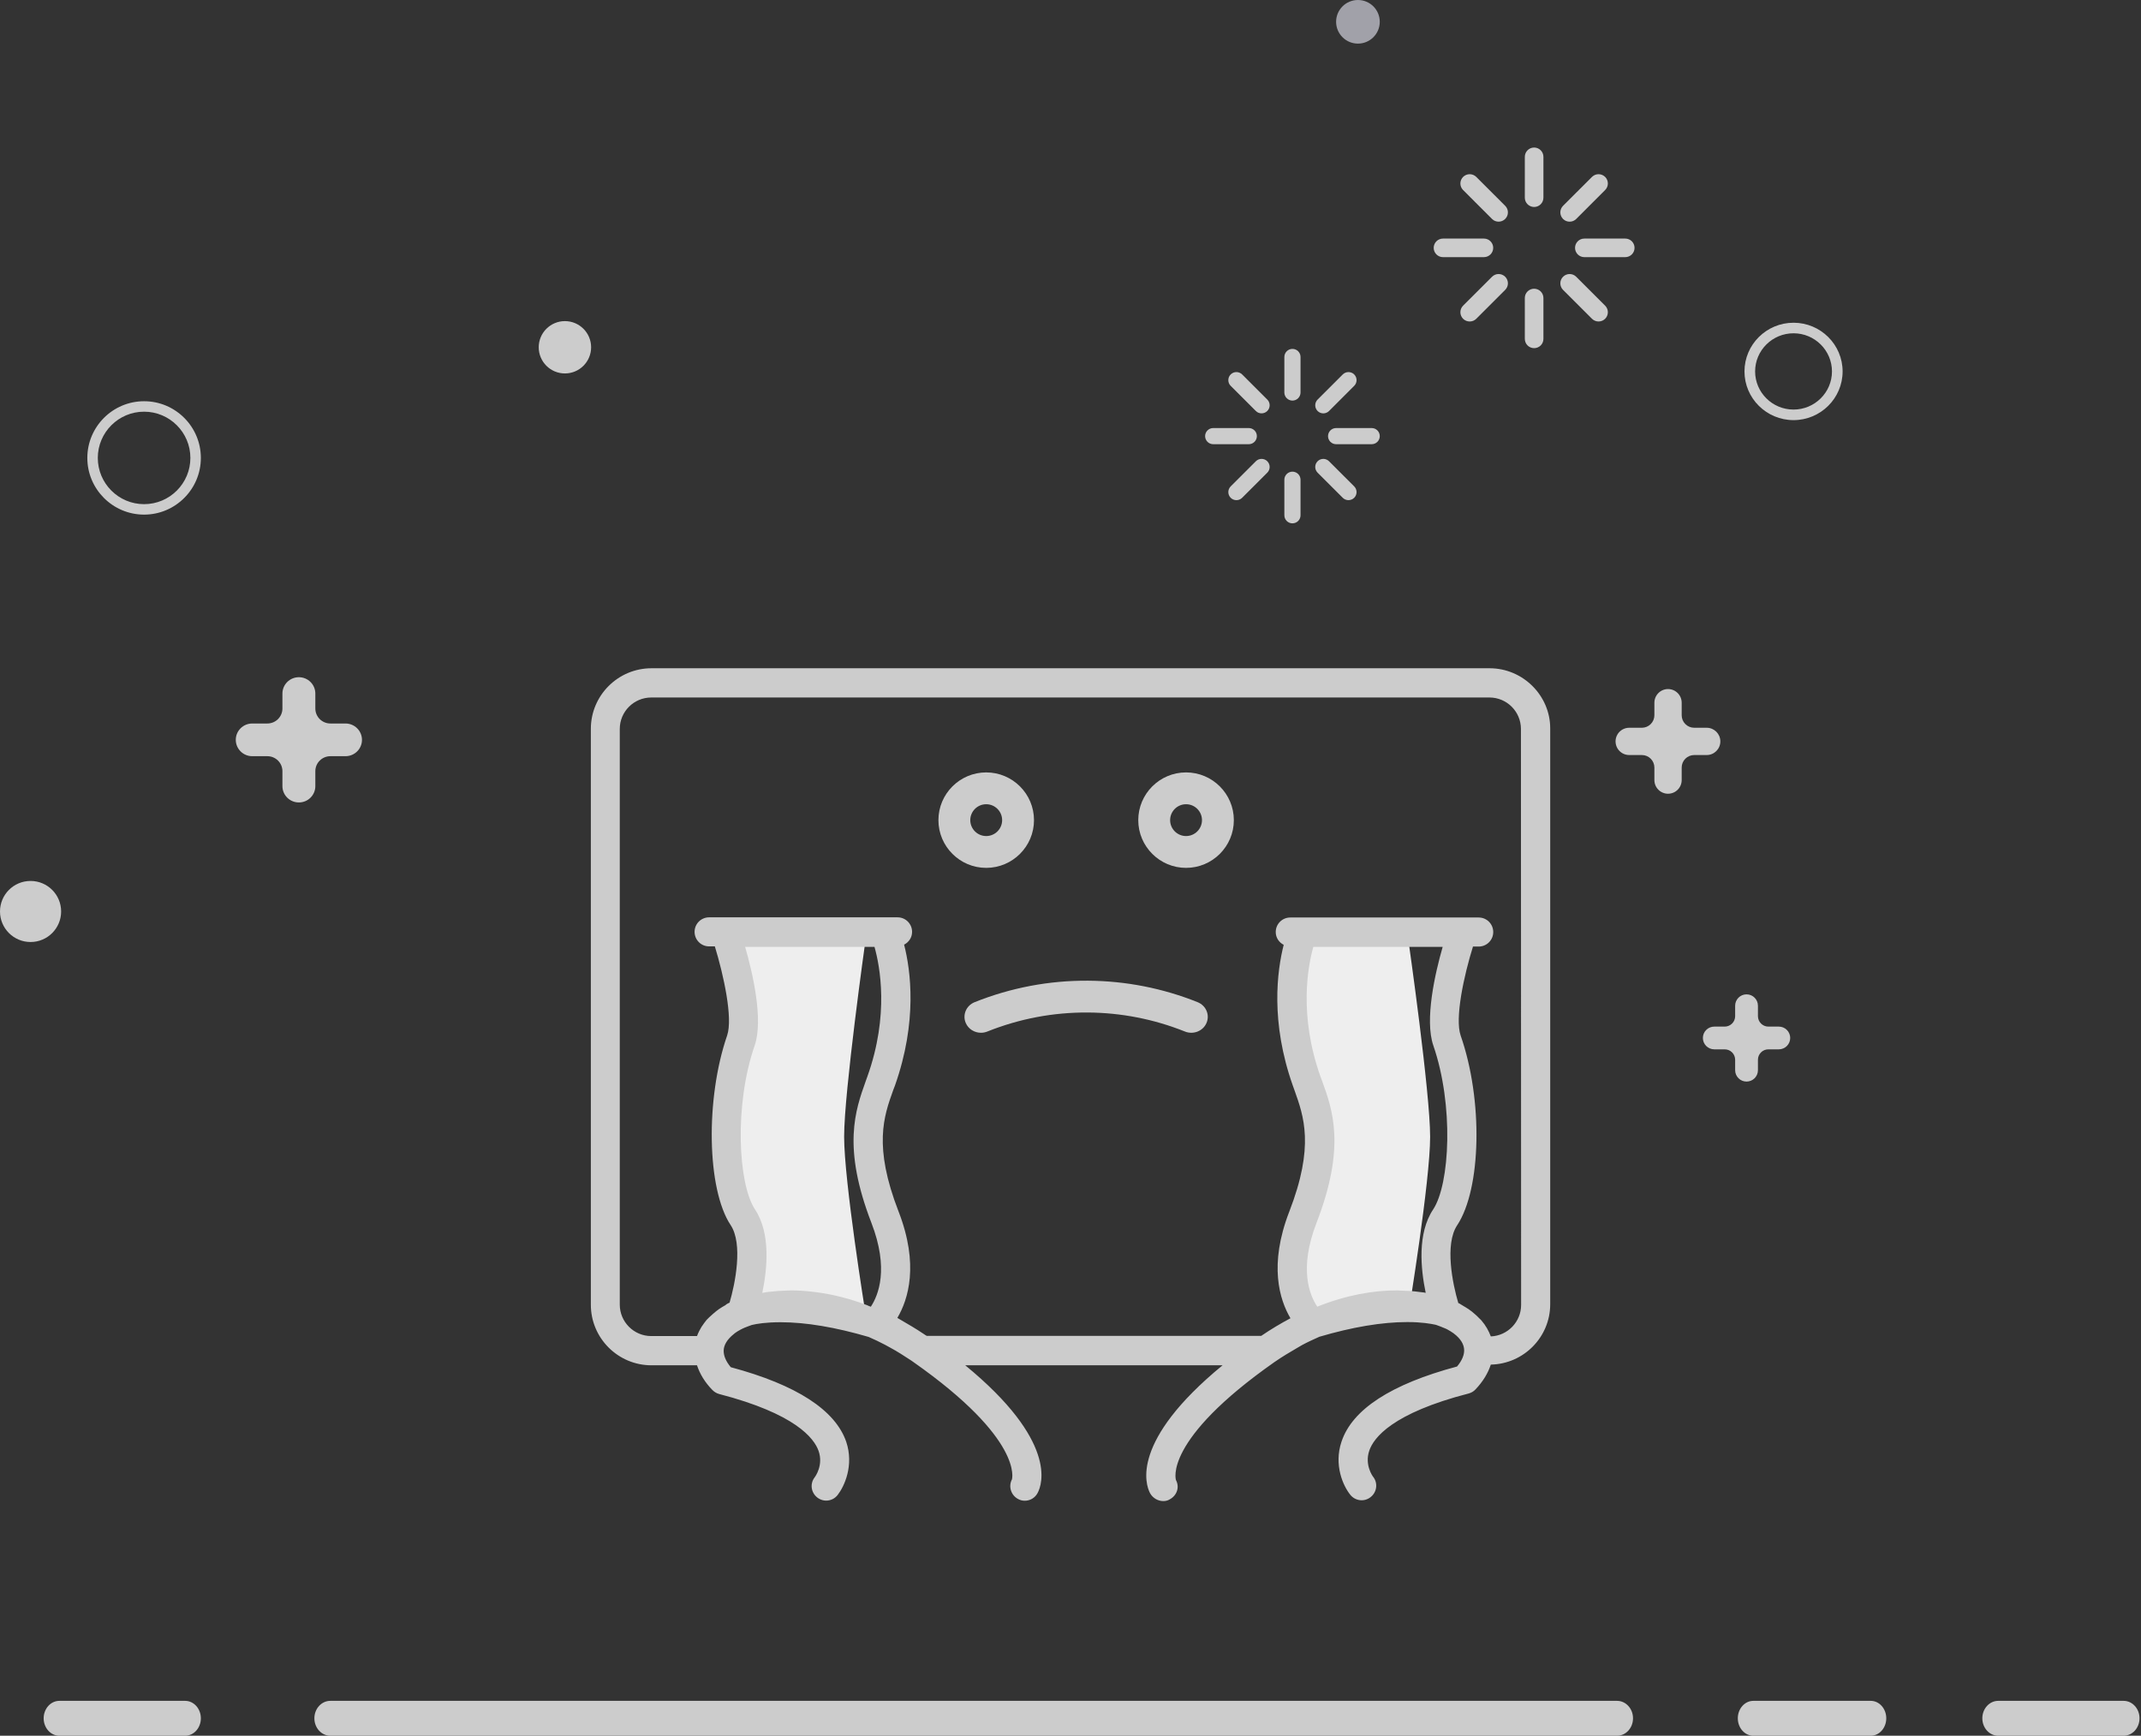 <?xml version="1.0" encoding="UTF-8"?>
<svg width="412px" height="334px" viewBox="0 0 412 334" version="1.1" xmlns="http://www.w3.org/2000/svg" xmlns:xlink="http://www.w3.org/1999/xlink">
    <rect x="0" y="0" width="412" height="334" fill="#333333" stroke="none"/>
    <title>no-results-darker 2</title>
    <g id="Page-1" stroke="none" stroke-width="1" fill="none" fill-rule="evenodd">
        <g id="no-results-darker-2" transform="translate(0, -0)" fill-rule="nonzero">
            <g id="no-results-darker">
                <g id="Group">
                    <path d="M166.504,252.457 L143.711,252.457 C143.711,252.457 144.91,250.993 144.91,242.372 C144.91,232.721 139.479,231.855 139.479,219.241 C139.479,209.323 143.211,205.03 143.211,196.31 C143.211,188.722 140.145,181.266 140.145,181.266 L166.504,181.266 C166.504,181.266 162.439,210.155 162.439,218.709 C162.439,227.296 166.504,252.457 166.504,252.457 L166.504,252.457 Z M271.073,252.457 L252.711,253.023 C252.711,253.023 248.746,253.356 248.746,244.769 C248.746,235.117 254.078,231.855 254.078,219.275 C254.078,209.356 248.513,203.932 248.513,195.212 C248.513,187.623 250.445,181.3 250.445,181.3 L271.073,181.3 C271.073,181.3 275.205,210.189 275.205,218.742 C275.205,227.296 271.073,252.457 271.073,252.457 Z" id="Shape" fill="#EEEEEE"></path>
                    <path d="M286.649,128.59 L125.364,128.59 C118.932,128.59 113.7,133.815 113.7,140.239 L113.7,251.068 C113.7,257.492 118.932,262.717 125.364,262.717 L134.128,262.717 C134.661,264.348 135.627,265.979 137.093,267.477 C137.46,267.843 137.893,268.109 138.393,268.242 C153.022,272.036 156.654,276.729 157.521,279.192 C158.487,281.921 156.887,284.118 156.787,284.251 C155.821,285.482 156.054,287.18 157.254,288.145 C158.487,289.11 160.22,288.91 161.186,287.679 C162.486,286.015 164.352,281.988 162.852,277.461 C160.753,271.337 153.289,266.478 140.626,263.083 C139.593,261.852 139.259,260.787 139.259,259.955 L139.259,259.922 C139.259,258.823 139.959,257.692 141.225,256.693 C141.259,256.66 141.325,256.66 141.325,256.593 C141.692,256.327 142.092,256.061 142.558,255.828 C142.658,255.761 142.758,255.728 142.892,255.661 C143.425,255.395 144.058,255.195 144.658,254.962 C145.624,254.729 147.39,254.43 150.189,254.43 C155.088,254.43 160.786,255.395 167.151,257.259 C168.217,257.725 169.284,258.224 170.35,258.79 C170.683,258.956 171.017,259.156 171.316,259.322 C172.683,260.055 174.016,260.92 175.382,261.819 C175.482,261.918 175.615,261.952 175.715,262.052 C197.109,277.062 194.709,284.65 194.743,284.65 C194.01,286.015 194.543,287.712 195.909,288.444 C196.309,288.677 196.775,288.777 197.209,288.777 C198.208,288.777 199.175,288.245 199.675,287.279 C200.574,285.615 203.473,277.262 185.745,262.717 L235.264,262.717 C217.503,277.295 220.435,285.649 221.301,287.313 C221.835,288.278 222.834,288.844 223.867,288.844 C224.301,288.844 224.734,288.744 225.1,288.511 C226.467,287.779 227.033,286.181 226.3,284.817 C226.267,284.75 223.767,277.162 245.261,262.085 C246.76,261.053 248.26,260.154 249.76,259.289 C250.026,259.123 250.293,258.99 250.559,258.823 C251.659,258.224 252.792,257.725 253.892,257.226 C260.223,255.362 265.921,254.397 270.82,254.397 C273.619,254.397 275.385,254.729 276.318,254.929 C276.918,255.162 277.551,255.362 278.118,255.628 C278.218,255.661 278.318,255.728 278.418,255.761 C278.884,255.994 279.317,256.294 279.717,256.56 L279.751,256.593 C281.05,257.558 281.75,258.69 281.75,259.822 L281.75,259.855 C281.75,260.687 281.417,261.719 280.384,262.95 C267.688,266.345 260.223,271.204 258.157,277.395 C256.624,281.921 258.49,285.948 259.823,287.612 C260.79,288.844 262.556,289.043 263.755,288.078 C264.988,287.113 265.188,285.349 264.222,284.151 C264.189,284.118 262.556,281.921 263.489,279.159 C264.322,276.662 267.921,271.936 282.616,268.142 C283.116,268.009 283.583,267.743 283.916,267.377 C285.382,265.846 286.349,264.215 286.882,262.584 C293.213,262.451 298.312,257.292 298.312,250.969 L298.312,140.139 C298.312,133.849 293.08,128.59 286.649,128.59 Z M143.391,182.208 L168.284,182.208 C169.317,185.902 171.15,195.288 166.918,207.136 L166.618,207.968 C164.585,213.659 162.053,220.715 167.684,235.293 C171.117,244.179 169.017,249.238 167.584,251.435 L167.551,251.435 C167.318,251.335 167.051,251.268 166.818,251.135 C163.485,249.87 160.253,249.072 157.221,248.672 L156.421,248.572 C154.988,248.406 153.622,248.306 152.256,248.306 C151.956,248.306 151.656,248.339 151.356,248.339 C150.256,248.373 149.156,248.439 148.123,248.572 C147.857,248.606 147.59,248.606 147.324,248.672 C147.09,248.705 146.89,248.772 146.691,248.772 C147.657,244.146 148.323,237.29 145.291,232.73 C142.025,227.804 141.259,212.628 145.224,201.178 C146.924,196.219 144.858,187.3 143.391,182.208 L143.391,182.208 Z M253.359,235.259 C258.99,220.682 256.458,213.593 254.392,207.935 L254.092,207.136 C249.893,195.288 251.692,185.902 252.725,182.208 L277.618,182.208 C276.152,187.3 274.119,196.219 275.818,201.178 C279.784,212.661 279.017,227.837 275.785,232.73 C272.719,237.323 273.386,244.146 274.352,248.772 C274.119,248.739 273.919,248.672 273.719,248.672 C273.552,248.639 273.353,248.639 273.153,248.606 C271.986,248.439 270.787,248.373 269.52,248.339 C269.354,248.339 269.187,248.306 269.02,248.306 C264.355,248.273 259.057,249.205 253.492,251.435 C252.026,249.271 249.893,244.179 253.359,235.259 L253.359,235.259 Z M292.713,251.102 C292.713,254.363 290.114,257.026 286.882,257.159 C286.482,256.094 285.915,255.062 285.082,254.097 C284.982,253.964 284.849,253.864 284.682,253.698 L284.549,253.565 C284.149,253.132 283.649,252.733 283.183,252.333 C283.016,252.233 282.85,252.1 282.683,251.967 C282.283,251.701 281.85,251.435 281.383,251.168 C281.217,251.068 281.017,250.935 280.85,250.835 C280.784,250.802 280.717,250.802 280.65,250.736 C280.65,250.736 280.617,250.736 280.617,250.702 C279.551,247.141 277.951,239.42 280.417,235.759 C285.049,228.736 285.416,211.696 281.084,199.281 C279.917,195.92 281.717,187.699 283.449,182.141 L284.549,182.141 C286.082,182.141 287.348,180.91 287.348,179.345 C287.348,177.814 286.115,176.55 284.549,176.55 L248.293,176.55 C246.76,176.55 245.494,177.781 245.494,179.345 C245.494,180.444 246.127,181.342 247.027,181.808 C245.761,186.801 244.428,196.619 248.793,208.933 L249.093,209.765 C250.893,214.824 252.992,220.549 248.093,233.163 C244.128,243.414 246.227,250.103 248.327,253.664 C246.461,254.663 244.594,255.761 242.695,257.059 L178.348,257.059 C178.181,256.959 177.981,256.86 177.815,256.726 C176.282,255.695 174.749,254.796 173.249,253.931 C173.083,253.831 172.883,253.698 172.683,253.598 C174.782,250.037 176.881,243.347 172.916,233.129 C168.017,220.515 170.083,214.791 171.883,209.765 L172.216,208.9 C176.582,196.552 175.249,186.734 173.982,181.775 C174.882,181.309 175.515,180.41 175.515,179.312 C175.515,177.781 174.282,176.516 172.716,176.516 L136.46,176.516 C134.927,176.516 133.661,177.748 133.661,179.312 C133.661,180.843 134.894,182.108 136.46,182.108 L137.56,182.108 C139.259,187.666 141.059,195.887 139.926,199.248 C135.727,211.429 136.027,228.836 140.592,235.725 C143.025,239.353 141.459,247.075 140.392,250.669 C140.326,250.702 140.226,250.736 140.159,250.769 C139.926,250.869 139.759,251.002 139.559,251.168 C139.126,251.401 138.76,251.634 138.36,251.901 L137.827,252.3 C137.36,252.699 136.893,253.065 136.494,253.465 L136.327,253.631 L135.96,253.997 C135.627,254.397 135.361,254.796 135.061,255.229 C135.061,255.262 135.027,255.262 135.027,255.262 C134.661,255.861 134.361,256.46 134.128,257.093 L125.33,257.093 C121.965,257.093 119.265,254.363 119.265,251.035 L119.265,140.272 C119.265,136.911 121.998,134.215 125.33,134.215 L286.615,134.215 C289.981,134.215 292.68,136.944 292.68,140.272 L292.713,251.102 Z" id="Shape" fill="#CCCCCC"></path>
                    <g id="水滴">
                        <line x1="384.827" y1="330.643" x2="408.354" y2="330.643" id="Shape" fill="#FEDEBB"></line>
                        <path d="M408.655,334 L384.526,334 C382.836,334 381.466,332.498 381.466,330.643 C381.466,328.789 382.836,327.286 384.526,327.286 L408.655,327.286 C410.345,327.286 411.714,328.789 411.714,330.643 C411.714,332.498 410.345,334 408.655,334 Z" id="Shape" fill="#CCCCCC"></path>
                        <line x1="337.774" y1="330.643" x2="361.3" y2="330.643" id="Shape" fill="#FEDEBB"></line>
                        <path d="M359.993,334 L337.401,334 C335.751,334 334.413,332.498 334.413,330.643 C334.413,328.789 335.751,327.286 337.401,327.286 L359.993,327.286 C361.643,327.286 362.981,328.789 362.981,330.643 C362.981,332.498 361.643,334 359.993,334 Z" id="Shape" fill="#CCCCCC"></path>
                        <line x1="63.858" y1="330.643" x2="310.886" y2="330.643" id="Shape" fill="#FEDEBB"></line>
                        <path d="M311.175,334 L63.569,334 C61.873,334 60.497,332.498 60.497,330.643 C60.497,328.789 61.873,327.286 63.569,327.286 L311.175,327.286 C312.872,327.286 314.247,328.789 314.247,330.643 C314.247,332.497 312.872,334 311.175,334 L311.175,334 Z" id="Shape" fill="#CCCCCC"></path>
                        <line x1="11.763" y1="330.643" x2="36.97" y2="330.643" id="Shape" fill="#FEDEBB"></line>
                        <path d="M35.624,334 L11.429,334 C9.758,334 8.402,332.498 8.402,330.643 C8.402,328.789 9.758,327.286 11.429,327.286 L35.624,327.286 C37.296,327.286 38.651,328.789 38.651,330.643 C38.651,332.497 37.296,334 35.624,334 L35.624,334 Z" id="Shape" fill="#CCCCCC"></path>
                        <path d="M11.763,175.392 C11.763,178.634 9.131,181.266 5.882,181.266 C2.632,181.266 0,178.634 0,175.392 C0,172.144 2.632,169.518 5.882,169.518 C9.131,169.518 11.763,172.144 11.763,175.392 Z" id="Shape" fill="#CCCCCC"></path>
                        <path d="M261.314,8.392 C258.993,8.392 257.111,6.512 257.111,4.196 C257.111,1.879 258.993,1.05816381e-14 261.314,1.05816381e-14 C263.635,-0 265.514,1.879 265.514,4.196 C265.514,6.512 263.635,8.392 261.314,8.392 Z" id="Shape" fill="#A1A1A9"></path>
                        <path d="M113.751,66.825 C113.751,69.605 111.492,71.86 108.709,71.86 C105.925,71.86 103.668,69.605 103.668,66.825 C103.668,64.047 105.925,61.79 108.709,61.79 C111.492,61.79 113.751,64.046 113.751,66.825 Z" id="Shape" fill="#CCCCCC"></path>
                        <path d="M27.728,99.025 C21.705,99.025 16.805,94.131 16.805,88.116 C16.805,82.1 21.705,77.206 27.728,77.206 C33.751,77.206 38.651,82.1 38.651,88.116 C38.651,94.131 33.751,99.025 27.728,99.025 L27.728,99.025 Z M27.728,79.218 C22.816,79.218 18.82,83.209 18.82,88.116 C18.82,93.022 22.816,97.013 27.728,97.013 C32.64,97.013 36.636,93.022 36.636,88.116 C36.636,83.21 32.64,79.218 27.728,79.218 L27.728,79.218 Z" id="Shape" fill="#CCCCCC"></path>
                        <path d="M345.137,80.843 C339.931,80.843 335.696,76.64 335.696,71.474 C335.696,66.305 339.931,62.101 345.137,62.101 C350.343,62.101 354.579,66.306 354.579,71.474 C354.579,76.64 350.343,80.843 345.137,80.843 Z M345.137,64.132 C341.059,64.132 337.743,67.425 337.743,71.474 C337.743,75.519 341.06,78.811 345.137,78.811 C349.215,78.811 352.532,75.519 352.532,71.474 C352.532,67.425 349.214,64.132 345.137,64.132 Z M63.586,139.219 C61.982,139.219 60.682,137.93 60.681,136.339 L60.681,133.458 C60.682,132.624 60.349,131.824 59.755,131.234 C59.161,130.643 58.355,130.311 57.515,130.311 C56.674,130.311 55.868,130.643 55.274,131.234 C54.68,131.824 54.346,132.624 54.347,133.458 L54.347,136.339 C54.345,137.93 53.045,139.219 51.442,139.219 L48.539,139.219 C46.791,139.219 45.373,140.626 45.373,142.362 C45.373,144.1 46.79,145.51 48.539,145.51 L51.442,145.51 C52.212,145.509 52.951,145.812 53.496,146.352 C54.041,146.892 54.347,147.625 54.347,148.39 L54.347,151.27 C54.347,153.008 55.765,154.412 57.515,154.412 C58.354,154.413 59.16,154.082 59.754,153.493 C60.348,152.903 60.681,152.104 60.681,151.27 L60.681,148.39 C60.681,147.625 60.987,146.892 61.532,146.352 C62.077,145.812 62.815,145.509 63.586,145.51 L66.487,145.51 C68.237,145.51 69.656,144.101 69.656,142.364 C69.656,140.627 68.237,139.219 66.487,139.219 L63.586,139.219 L63.586,139.219 Z" id="Shape" fill="#CCCCCC"></path>
                        <path d="M326.018,140.038 C325.379,140.037 324.767,139.783 324.316,139.331 C323.865,138.879 323.612,138.265 323.613,137.626 L323.613,135.22 C323.613,134.523 323.336,133.854 322.842,133.361 C322.349,132.868 321.68,132.592 320.983,132.593 C320.287,132.593 319.62,132.87 319.128,133.363 C318.636,133.856 318.36,134.524 318.36,135.22 L318.36,137.626 C318.36,138.266 318.107,138.879 317.654,139.332 C317.202,139.784 316.589,140.038 315.95,140.038 L313.545,140.038 C312.6,140.025 311.72,140.523 311.244,141.34 C310.767,142.158 310.767,143.168 311.244,143.986 C311.72,144.803 312.6,145.301 313.545,145.288 L315.95,145.288 C316.589,145.288 317.203,145.542 317.655,145.994 C318.107,146.447 318.36,147.06 318.36,147.7 L318.36,150.106 C318.36,150.802 318.636,151.471 319.128,151.963 C319.62,152.456 320.287,152.733 320.983,152.734 C321.68,152.735 322.349,152.458 322.842,151.965 C323.336,151.472 323.613,150.803 323.613,150.106 L323.613,147.7 C323.612,147.061 323.865,146.448 324.316,145.995 C324.767,145.543 325.379,145.289 326.018,145.288 L328.426,145.288 C329.876,145.288 331.052,144.112 331.052,142.661 C331.052,141.214 329.874,140.038 328.426,140.038 L326.018,140.038 L326.018,140.038 Z" id="Shape" fill="#CCCCCC"></path>
                        <path d="M340.292,197.544 C339.185,197.544 338.286,196.639 338.286,195.536 L338.286,193.527 C338.286,192.317 337.305,191.337 336.093,191.337 C334.882,191.337 333.9,192.317 333.9,193.527 L333.9,195.536 C333.9,196.639 333.002,197.544 331.895,197.544 L329.884,197.544 C329.303,197.543 328.745,197.773 328.334,198.183 C327.922,198.592 327.691,199.149 327.691,199.729 C327.691,200.31 327.922,200.867 328.333,201.277 C328.744,201.688 329.302,201.919 329.884,201.919 L331.895,201.919 C333.002,201.92 333.899,202.816 333.9,203.922 L333.9,205.931 C333.9,207.14 334.882,208.121 336.093,208.121 C337.305,208.121 338.286,207.14 338.286,205.931 L338.286,203.922 C338.288,202.816 339.185,201.92 340.292,201.919 L342.303,201.919 C342.885,201.919 343.443,201.688 343.854,201.278 C344.265,200.867 344.496,200.31 344.496,199.729 C344.496,199.149 344.264,198.593 343.853,198.183 C343.442,197.773 342.884,197.543 342.303,197.544 L340.292,197.544 L340.292,197.544 Z" id="Shape" fill="#CCCCCC"></path>
                        <path d="M295.217,28.39 C294.741,28.39 294.286,28.579 293.95,28.915 C293.615,29.25 293.427,29.706 293.428,30.18 L293.425,38.041 C293.425,39.024 294.229,39.825 295.218,39.831 C296.204,39.831 297.005,39.024 297.006,38.041 L297.006,30.18 C297.007,29.192 296.206,28.391 295.217,28.39 L295.217,28.39 Z M295.216,55.558 C294.741,55.557 294.286,55.745 293.95,56.079 C293.615,56.414 293.426,56.868 293.425,57.342 L293.428,65.209 C293.428,65.682 293.616,66.137 293.952,66.471 C294.287,66.806 294.742,66.994 295.217,66.993 C295.691,66.994 296.146,66.806 296.482,66.472 C296.818,66.137 297.006,65.682 297.006,65.209 L297.006,57.342 C297.006,56.868 296.817,56.414 296.481,56.079 C296.145,55.744 295.69,55.557 295.216,55.558 L295.216,55.558 Z M287.118,42.135 C287.816,42.832 288.949,42.827 289.648,42.13 C289.985,41.795 290.174,41.34 290.174,40.866 C290.174,40.391 289.985,39.936 289.648,39.601 L284.082,34.04 C283.38,33.348 282.252,33.348 281.551,34.04 C280.852,34.742 280.852,35.876 281.551,36.568 L287.118,42.135 L287.118,42.135 Z M303.312,53.253 C302.977,52.918 302.523,52.73 302.049,52.73 C301.575,52.73 301.12,52.918 300.785,53.253 C300.449,53.588 300.259,54.043 300.259,54.517 C300.259,54.991 300.449,55.446 300.785,55.781 L306.352,61.343 C307.052,62.035 308.18,62.035 308.88,61.343 C309.217,61.008 309.406,60.553 309.406,60.079 C309.406,59.604 309.217,59.15 308.88,58.815 L303.312,53.253 L303.312,53.253 Z M287.343,47.692 C287.342,46.705 286.54,45.906 285.553,45.907 L277.681,45.907 C277.207,45.906 276.751,46.093 276.415,46.428 C276.079,46.763 275.891,47.218 275.891,47.692 C275.89,48.166 276.079,48.621 276.415,48.957 C276.751,49.292 277.206,49.481 277.681,49.481 L285.553,49.481 C286.028,49.481 286.483,49.293 286.819,48.957 C287.155,48.621 287.343,48.166 287.343,47.692 L287.343,47.692 Z M312.752,45.907 L304.878,45.907 C303.891,45.907 303.091,46.706 303.091,47.692 C303.09,48.166 303.279,48.621 303.614,48.957 C303.95,49.293 304.405,49.481 304.88,49.481 L312.752,49.481 C313.227,49.481 313.682,49.293 314.018,48.957 C314.354,48.621 314.542,48.166 314.541,47.692 C314.543,47.217 314.355,46.762 314.019,46.427 C313.683,46.092 313.227,45.905 312.752,45.907 L312.752,45.907 Z M287.118,53.253 L281.551,58.815 C280.852,59.513 280.852,60.645 281.551,61.343 C282.249,62.035 283.384,62.04 284.082,61.343 L289.649,55.781 C289.985,55.446 290.174,54.991 290.174,54.517 C290.174,54.043 289.985,53.588 289.649,53.253 C288.95,52.556 287.817,52.556 287.118,53.253 L287.118,53.253 Z M303.315,42.135 L308.881,36.568 C309.581,35.876 309.581,34.742 308.881,34.04 C308.18,33.348 307.053,33.348 306.352,34.04 L300.785,39.601 C300.449,39.937 300.26,40.393 300.26,40.868 C300.26,41.344 300.449,41.799 300.785,42.135 C301.484,42.832 302.616,42.832 303.315,42.135 L303.315,42.135 Z" id="Shape" fill="#CCCCCC"></path>
                        <path d="M248.71,67.136 C248.296,67.136 247.9,67.3 247.609,67.592 C247.317,67.884 247.153,68.28 247.154,68.692 L247.152,75.528 C247.152,76.383 247.851,77.08 248.711,77.084 C249.569,77.084 250.265,76.383 250.266,75.528 L250.266,68.692 C250.266,67.833 249.57,67.136 248.71,67.136 L248.71,67.136 Z M248.709,90.76 C248.296,90.759 247.9,90.922 247.609,91.213 C247.317,91.504 247.152,91.899 247.152,92.311 L247.154,99.152 C247.154,99.564 247.318,99.959 247.61,100.25 C247.901,100.541 248.297,100.704 248.71,100.704 C249.122,100.704 249.518,100.541 249.81,100.25 C250.102,99.959 250.266,99.564 250.266,99.152 L250.266,92.311 C250.265,91.899 250.101,91.504 249.809,91.213 C249.517,90.922 249.121,90.759 248.709,90.76 L248.709,90.76 Z M241.668,79.088 C242.274,79.694 243.26,79.69 243.867,79.083 C244.16,78.792 244.325,78.397 244.325,77.984 C244.325,77.571 244.16,77.176 243.867,76.885 L239.027,72.049 C238.417,71.447 237.436,71.447 236.826,72.049 C236.219,72.659 236.219,73.646 236.826,74.247 L241.668,79.088 L241.668,79.088 Z M255.749,88.756 C255.458,88.465 255.063,88.301 254.651,88.301 C254.238,88.301 253.843,88.465 253.552,88.756 C253.259,89.047 253.095,89.442 253.095,89.855 C253.095,90.267 253.259,90.663 253.552,90.954 L258.392,95.79 C259.001,96.392 259.982,96.392 260.591,95.79 C260.884,95.499 261.048,95.104 261.048,94.691 C261.048,94.279 260.884,93.883 260.591,93.592 L255.749,88.756 L255.749,88.756 Z M241.863,83.92 C241.862,83.062 241.165,82.367 240.306,82.368 L233.461,82.368 C233.049,82.367 232.653,82.53 232.361,82.821 C232.068,83.112 231.904,83.507 231.904,83.92 C231.904,84.332 232.068,84.728 232.36,85.02 C232.652,85.312 233.048,85.476 233.461,85.476 L240.306,85.476 C240.719,85.476 241.115,85.312 241.407,85.02 C241.7,84.728 241.863,84.332 241.863,83.92 L241.863,83.92 Z M263.958,82.367 L257.111,82.367 C256.253,82.368 255.557,83.063 255.557,83.92 C255.556,84.332 255.72,84.728 256.012,85.02 C256.304,85.312 256.7,85.476 257.113,85.476 L263.958,85.476 C264.371,85.476 264.767,85.312 265.059,85.02 C265.351,84.728 265.514,84.332 265.514,83.92 C265.515,83.507 265.351,83.112 265.059,82.82 C264.767,82.529 264.371,82.366 263.958,82.367 L263.958,82.367 Z M241.668,88.756 L236.827,93.592 C236.219,94.199 236.219,95.183 236.827,95.79 C237.434,96.392 238.42,96.396 239.027,95.79 L243.868,90.954 C244.16,90.663 244.325,90.267 244.325,89.855 C244.325,89.442 244.16,89.047 243.868,88.756 C243.26,88.15 242.275,88.15 241.668,88.756 L241.668,88.756 Z M255.752,79.088 L260.592,74.247 C261.201,73.646 261.201,72.659 260.592,72.049 C259.982,71.447 259.002,71.447 258.393,72.049 L253.552,76.885 C253.259,77.177 253.095,77.573 253.095,77.986 C253.095,78.4 253.259,78.796 253.552,79.088 C254.16,79.694 255.144,79.694 255.752,79.088 L255.752,79.088 Z" id="Shape-Copy" fill="#CCCCCC"></path>
                    </g>
                </g>
                <g id="Group" transform="translate(180.583, 148.63)" fill="#CCCCCC">
                    <path d="M18.393,9.185 C18.393,4.12 14.267,0 9.196,0 C4.125,0 0,4.12 0,9.185 C0,14.25 4.125,18.37 9.196,18.37 C14.267,18.37 18.393,14.25 18.393,9.185 Z M6.131,9.185 C6.131,7.497 7.506,6.123 9.196,6.123 C10.887,6.123 12.262,7.497 12.262,9.185 C12.262,10.873 10.887,12.247 9.196,12.247 C7.506,12.247 6.131,10.873 6.131,9.185 Z" id="Shape"></path>
                    <path d="M56.85,9.185 C56.85,4.12 52.725,0 47.654,0 C42.583,0 38.457,4.12 38.457,9.185 C38.457,14.25 42.583,18.37 47.654,18.37 C52.725,18.37 56.85,14.25 56.85,9.185 Z M47.654,12.247 C45.964,12.247 44.588,10.873 44.588,9.185 C44.588,7.497 45.964,6.123 47.654,6.123 C49.344,6.123 50.719,7.497 50.719,9.185 C50.719,10.873 49.344,12.247 47.654,12.247 Z" id="Shape"></path>
                    <path d="M8.189,50.1 C8.593,50.1 9.004,50.025 9.401,49.866 C15.602,47.387 22.125,46.155 28.772,46.202 C35.199,46.248 41.483,47.481 47.449,49.866 C49.067,50.513 50.922,49.771 51.592,48.21 C52.262,46.648 51.494,44.858 49.876,44.212 C43.151,41.523 36.067,40.134 28.819,40.081 C21.318,40.03 13.964,41.417 6.974,44.212 C5.356,44.858 4.588,46.649 5.258,48.21 C5.764,49.389 6.944,50.1 8.189,50.1 Z" id="Shape"></path>
                </g>
            </g>
        </g>
    </g>
</svg>